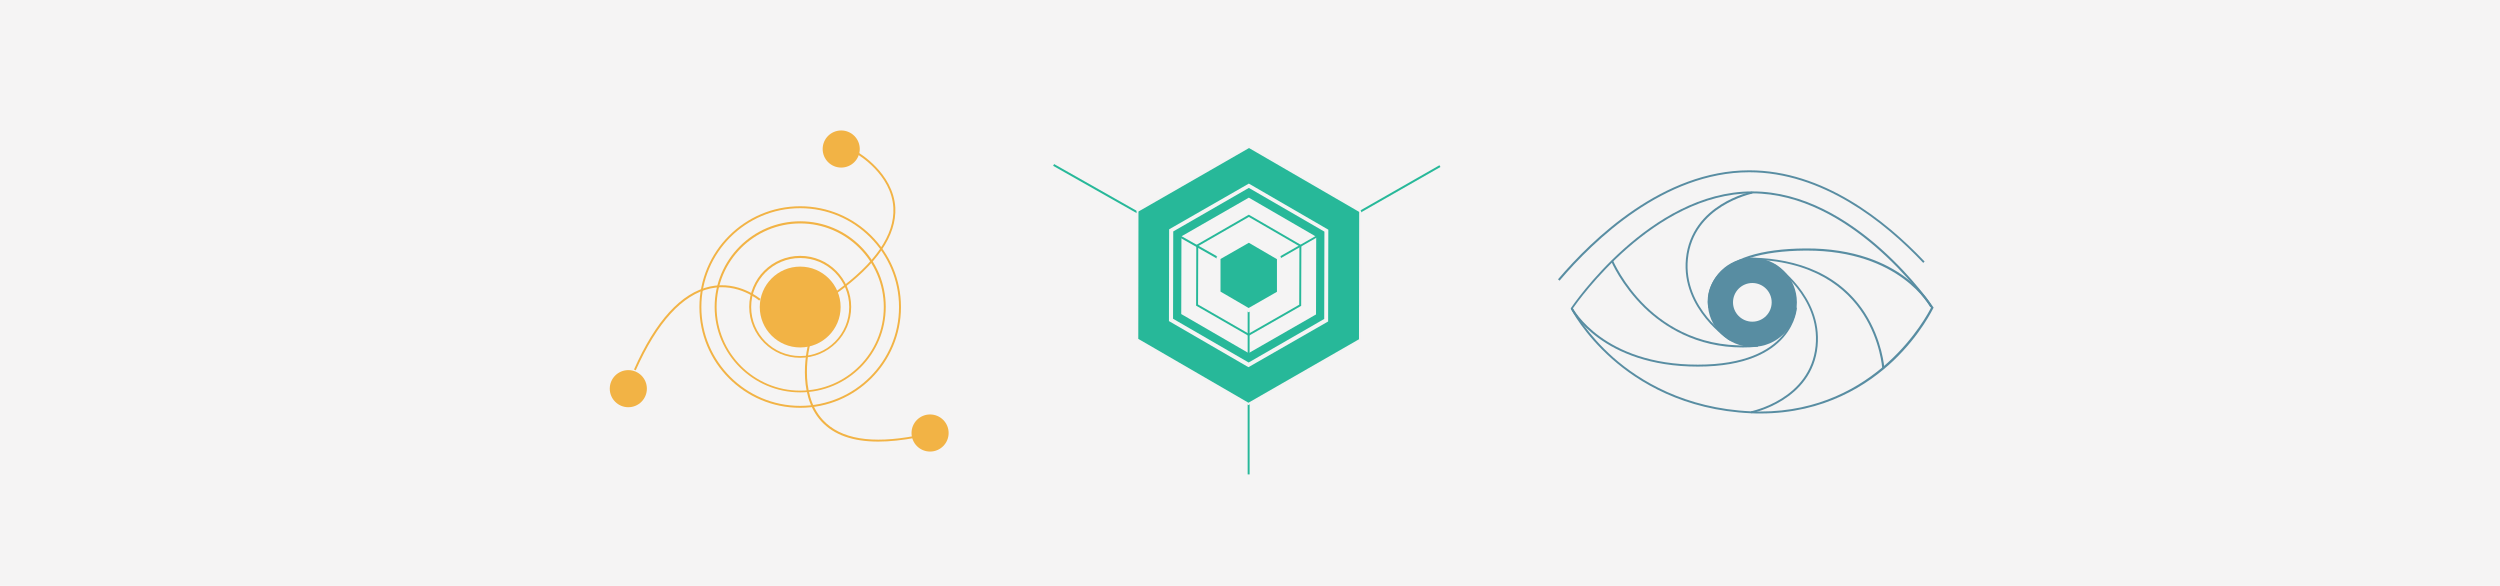 <?xml version="1.0" encoding="utf-8"?>
<!-- Generator: Adobe Illustrator 18.1.0, SVG Export Plug-In . SVG Version: 6.00 Build 0)  -->
<svg version="1.1" id="Layer_1" xmlns="http://www.w3.org/2000/svg" xmlns:xlink="http://www.w3.org/1999/xlink" x="0px" y="0px"
	 viewBox="0 0 1280 300" enable-background="new 0 0 1280 300" xml:space="preserve">
<rect fill="#F5F4F4" width="1280" height="300"/>
<g>
	<g>
		<path fill="#F2B345" d="M409.7,200.9c-24.1,0-43.8-19.6-43.8-43.8c0-24.1,19.6-43.8,43.8-43.8s43.8,19.6,43.8,43.8
			C453.5,181.3,433.9,200.9,409.7,200.9z M409.7,114.4c-23.6,0-42.8,19.2-42.8,42.8s19.2,42.8,42.8,42.8s42.8-19.2,42.8-42.8
			S433.3,114.4,409.7,114.4z"/>
	</g>
	<g>
		<path fill="#F2B345" d="M409.7,208.8c-28.5,0-51.6-23.1-51.6-51.6c0-28.4,23.1-51.6,51.6-51.6c28.4,0,51.6,23.1,51.6,51.6
			C461.3,185.6,438.2,208.8,409.7,208.8z M409.7,106.6c-27.9,0-50.6,22.7-50.6,50.6s22.7,50.6,50.6,50.6s50.6-22.7,50.6-50.6
			S437.6,106.6,409.7,106.6z"/>
	</g>
	<g>
		<path fill="#F2B345" d="M409.7,183.2c-14.4,0-26.1-11.7-26.1-26.1c0-14.4,11.7-26.1,26.1-26.1s26.1,11.7,26.1,26.1
			C435.8,171.5,424.1,183.2,409.7,183.2z M409.7,132.1c-13.8,0-25.1,11.2-25.1,25.1c0,13.8,11.2,25.1,25.1,25.1s25.1-11.2,25.1-25.1
			C434.8,143.3,423.6,132.1,409.7,132.1z"/>
	</g>
	<g>
		<circle fill="#F2B345" cx="409.7" cy="157.2" r="20.7"/>
	</g>
	<g>
		<path fill="#F2B345" d="M428.4,150.2l-0.6-0.8c20.4-14.7,30.3-29.2,29.6-43C456.5,89.2,439,79,438.8,78.9l0.5-0.9
			c0.2,0.1,18.1,10.6,19.1,28.3C459.1,120.6,449,135.3,428.4,150.2z"/>
	</g>
	<g>
		<path fill="#F2B345" d="M325.5,189.6l-0.9-0.4c11.1-25,24.2-39.3,38.9-42.5c14.7-3.2,25.7,6.3,25.9,6.4l-0.7,0.8
			c-0.1-0.1-10.8-9.3-25-6.2C349.3,150.9,336.5,165,325.5,189.6z"/>
	</g>
	<g>
		<path fill="#F2B345" d="M449.7,226.1c-13,0-22.7-3.4-29.1-10.3c-13.5-14.5-6.9-39.4-6.8-39.7l1,0.3c-0.1,0.2-6.5,24.7,6.6,38.7
			c9,9.7,24.9,12.3,47.4,8l0.2,1C461.9,225.4,455.5,226.1,449.7,226.1z"/>
	</g>
	<g>
		<circle fill="#F2B345" cx="321.7" cy="199" r="9.5"/>
	</g>
	<g>
		<circle fill="#F2B345" cx="430.7" cy="76.3" r="9.5"/>
	</g>
	<g>
		<circle fill="#F2B345" cx="476.2" cy="221.7" r="9.5"/>
	</g>
</g>
<g>
	<g>
		<g>
			<g>
				<polygon fill="#27B899" points="639.3,141.6 539.2,84.9 539.7,84 639.3,140.4 737,84.6 737.5,85.5 				"/>
			</g>
			<g>
				<rect x="638.8" y="141" fill="#27B899" width="1" height="101.9"/>
			</g>
			<g>
				<g>
					<polygon fill="#27B899" points="582.3,173.8 582.4,107.9 639.5,75.2 696.4,108.2 696.3,174 639.2,206.8 					"/>
				</g>
				<g>
					<path fill="#F4F3F3" d="M639.2,207.4l-0.2-0.1l-57.2-33.2l0.1-66.4l57.6-33.1l0.2,0.1l57.2,33.2l0,0.3l-0.1,66.1L639.2,207.4z
						 M582.8,173.5l56.4,32.7l56.6-32.5l0.1-65.2l-56.4-32.7l-56.6,32.5L582.8,173.5z"/>
				</g>
			</g>
			<g>
				<g>
					<polygon fill="#F5F4F4" points="604.3,161.1 604.4,120.7 639.4,100.6 674.4,120.8 674.3,161.2 639.2,181.4 					"/>
				</g>
				<g>
					<path fill="#27B899" d="M639.2,182l-0.2-0.1l-35.2-20.4l0.1-41l35.5-20.4l0.2,0.1l35.2,20.4l0,0.3l-0.1,40.7L639.2,182z
						 M604.8,160.8l34.5,20l34.5-19.8l0.1-39.8l-34.5-20L604.9,121L604.8,160.8z"/>
				</g>
			</g>
			<g>
				<path fill="#F5F4F4" d="M639.2,188l-40.7-23.6l0.1-47L639.4,94l40.7,23.6l-0.1,47L639.2,188z M600.6,163.2l38.7,22.4l38.7-22.3
					l0.1-44.7l-38.7-22.4l-38.7,22.3L600.6,163.2z"/>
			</g>
		</g>
		<g>
			<path fill="none" stroke="#F4F3F3" stroke-miterlimit="10" d="M539.4,84.4"/>
		</g>
		<g>
			<polygon fill="#27B899" points="639.3,141.6 602.8,120.9 603.3,120 639.3,140.4 675.1,120 675.6,120.8 			"/>
		</g>
		<g>
			<rect x="638.8" y="141" fill="#27B899" width="1" height="41.3"/>
		</g>
		<g>
			<g>
				<polygon fill="#27B899" points="623.9,149.8 623.9,132 639.4,123.1 654.8,132.1 654.7,149.9 639.3,158.8 				"/>
			</g>
			<g>
				<path fill="#F5F4F4" d="M639.3,159.9l-16.4-9.5l0-19l16.5-9.5l16.4,9.5l0,19L639.3,159.9z M624.9,149.3l14.4,8.4l14.5-8.3
					l0-16.7l-14.4-8.4l-14.5,8.3L624.9,149.3z"/>
			</g>
		</g>
	</g>
	<polygon fill="none" stroke="#27B899" stroke-miterlimit="10" points="612.9,156.2 613,125.7 639.4,110.5 665.8,125.8 665.7,156.3 
		639.3,171.4 	"/>
</g>
<g>
	<g>
		<g>
			<path fill="#588DA2" d="M798.5,143.7l-0.8-0.7c17.7-20.8,53.9-55.7,97.8-55.8c0,0,0.1,0,0.1,0c37.7,0,69.6,25.4,89.8,46.7
				l-0.7,0.7c-20-21.2-51.8-46.4-89.1-46.4c-0.1,0-0.1,0-0.1,0C852,88.3,816.1,123,798.5,143.7z"/>
		</g>
	</g>
	<g>
		<path fill="#588DA2" d="M901.4,211.7c-1.6,0-3.2,0-4.8-0.1c-34.5-1.5-57.7-15.9-71.2-27.8c-14.6-12.9-21.1-25.6-21.1-25.7
			l-0.1-0.3l0.2-0.2c0.4-0.6,40.2-59.6,92.7-59.6h0.1c52.5,0,92.2,58.6,92.6,59.2l0.2,0.2l-0.1,0.3c-0.1,0.1-6.5,13.7-20.5,27
			C956.4,197,934.1,211.7,901.4,211.7z M805.3,157.9c1,1.9,7.5,13.4,20.8,25.2c13.3,11.7,36.4,26,70.5,27.5c1.6,0.1,3.2,0.1,4.7,0.1
			c59.7,0,85.4-49.2,87.4-53.2c-2.8-4.1-41.4-58.5-91.6-58.5H897C846.8,99.1,808.2,153.8,805.3,157.9z"/>
	</g>
	<g>
		<path fill="#588DA2" d="M897.2,177.6c-12.5,0-22.8-10.2-22.8-22.8c0-12.5,10.2-22.8,22.8-22.8s22.8,10.2,22.8,22.8
			C920,167.4,909.8,177.6,897.2,177.6z M897.2,133.1c-12,0-21.7,9.8-21.7,21.7c0,12,9.8,21.8,21.7,21.8c12,0,21.8-9.8,21.8-21.8
			C919,142.8,909.2,133.1,897.2,133.1z"/>
	</g>
	<g>
		<circle fill="#588DA2" cx="897.2" cy="154.8" r="22.3"/>
	</g>
	<g>
		<circle fill="#F5F4F4" cx="897.2" cy="154.8" r="9.9"/>
	</g>
	<g>
		<path fill="#588DA2" d="M869.3,187.7c-49.1,0-64.9-29.2-65-29.5l0.9-0.5c0.2,0.3,15.6,29,64.1,29c48.3,0,49.7-28.9,49.7-29.2l1,0
			C920,157.8,918.6,187.7,869.3,187.7z"/>
	</g>
	<g>
		<path fill="#588DA2" d="M874.7,157.6c-0.1-0.3-2-8.1,4-15.9c7.3-9.4,22.6-14.3,45.5-14.5c25.6-0.2,42,7.8,51.1,14.6
			c9.9,7.4,13.7,14.6,13.9,15l-0.9,0.5c-0.1-0.3-15.4-29-63.2-29c-0.3,0-0.6,0-0.9,0c-22.3,0.2-37.8,5-44.7,14.1
			c-5.6,7.3-3.8,14.9-3.8,15L874.7,157.6z"/>
	</g>
	<g>
		<path fill="#588DA2" d="M896.7,211.6l-0.2-1c0.3-0.1,30.4-6.2,33.1-33.5c2.5-25.3-21.2-40.8-21.4-41l0.5-0.8
			c0.2,0.2,24.4,16,21.9,41.9C927.9,205.2,897,211.5,896.7,211.6z"/>
	</g>
	<g>
		<path fill="#588DA2" d="M885.7,174.4c-0.3-0.2-25-16-22.5-41.9c2.8-28.1,33.6-34.4,33.9-34.4l0.2,1c-0.3,0.1-30.4,6.2-33.1,33.5
			c-2.5,25.3,21.8,40.8,22,41L885.7,174.4z"/>
	</g>
	<g>
		<path fill="#588DA2" d="M892.3,177.9c-24,0-40.5-10.8-50.4-20.4c-11.8-11.5-17-23.7-17-23.8l0.9-0.4c0.1,0.1,5.2,12.2,16.8,23.5
			c10.7,10.4,29.4,22.3,57.4,19.7l0.1,1C897.4,177.8,894.8,177.9,892.3,177.9z"/>
	</g>
	<g>
		<path fill="#588DA2" d="M963.7,188.6c0-0.1-0.9-14.1-9.8-27.9c-8.2-12.7-25.1-27.8-59-27.8v-1c19,0,44.7,4.9,59.9,28.3
			c9,14,10,28.2,10,28.3L963.7,188.6z"/>
	</g>
</g>
</svg>
